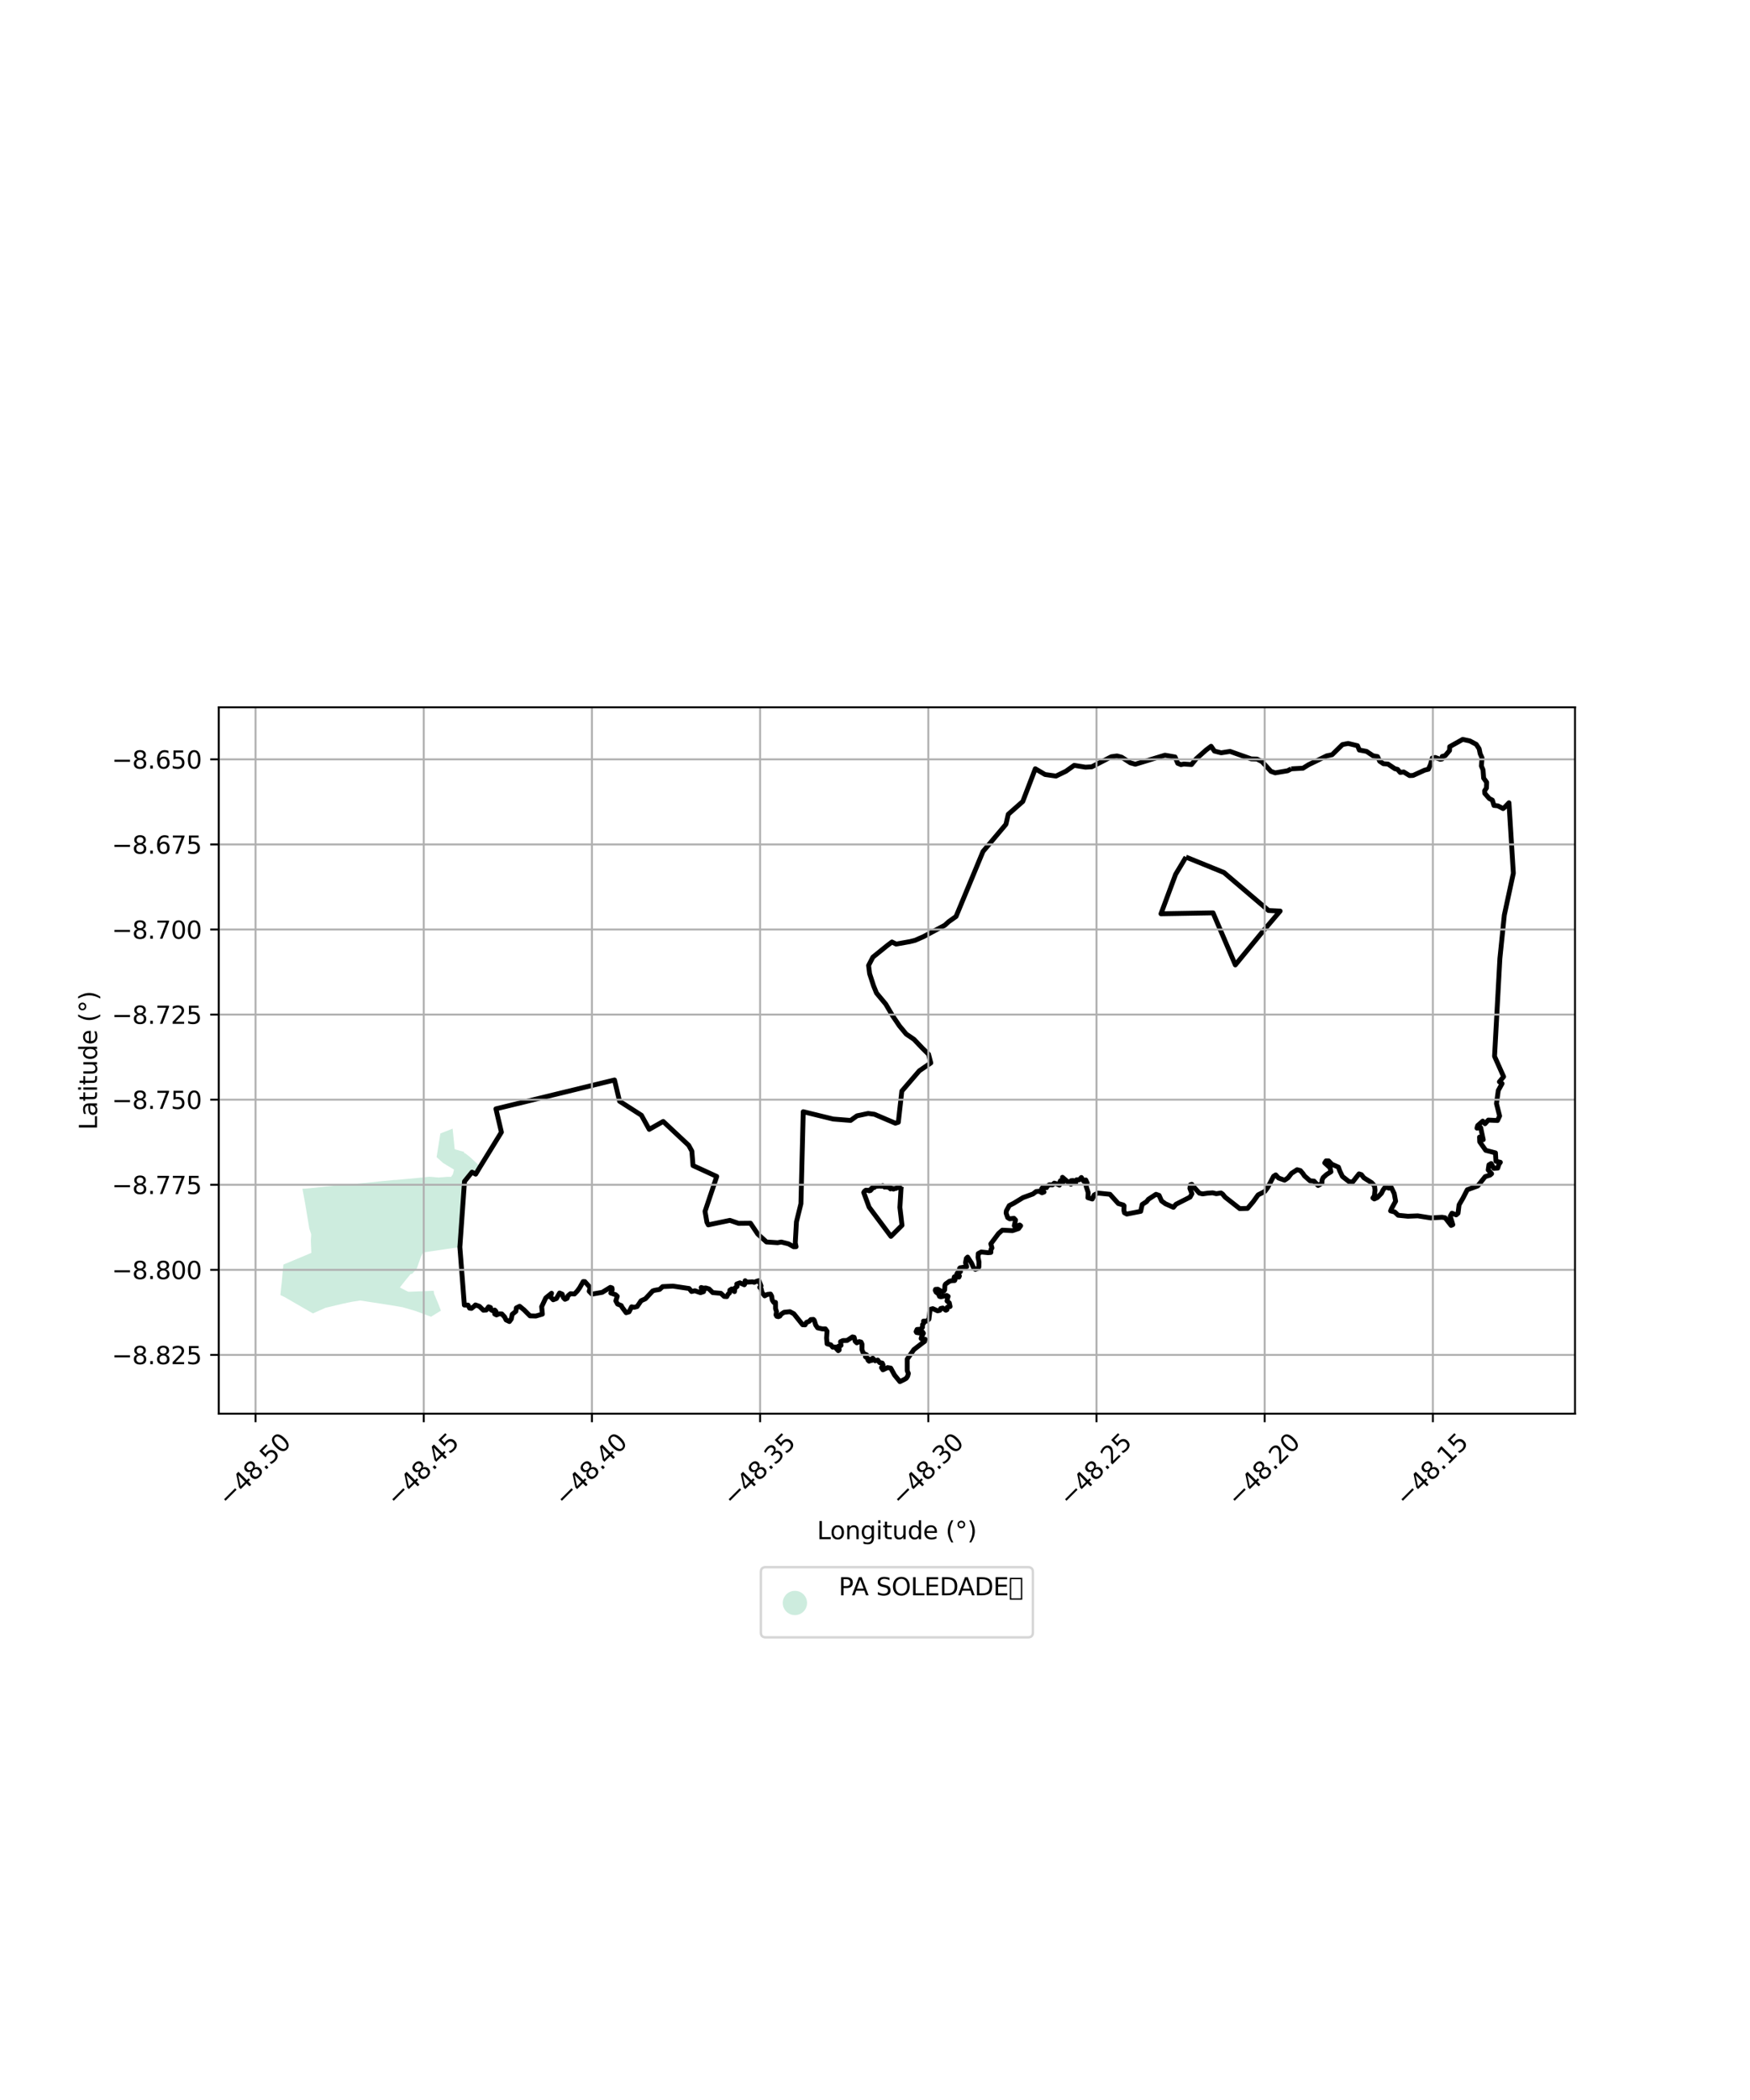 <?xml version="1.0" encoding="utf-8" standalone="no"?>
<!DOCTYPE svg PUBLIC "-//W3C//DTD SVG 1.1//EN"
  "http://www.w3.org/Graphics/SVG/1.1/DTD/svg11.dtd">
<svg xmlns:xlink="http://www.w3.org/1999/xlink" width="720pt" height="864pt" viewBox="0 0 720 864" xmlns="http://www.w3.org/2000/svg" version="1.1">
 <defs>
  <style type="text/css">*{stroke-linejoin: round; stroke-linecap: butt}</style>
 </defs>
 <g id="figure_1">
  <g id="patch_1">
   <path d="M 0 864 
L 720 864 
L 720 0 
L 0 0 
z
" style="fill: #ffffff"/>
  </g>
  <g id="axes_1">
   <g id="patch_2">
    <path d="M 90 581.644 
L 648 581.644 
L 648 290.996 
L 90 290.996 
z
" style="fill: #ffffff"/>
   </g>
   <g id="PatchCollection_1">
    <path d="M 186.225 464.347 
L 187.069 472.798 
L 187.294 472.9 
L 191.012 473.941 
L 190.817 474.24 
L 191.615 474.66 
L 193.244 475.936 
L 197.594 479.944 
L 195.705 483.079 
L 194.191 482.264 
L 191.869 485.139 
L 191.101 486.083 
L 190.881 489.24 
L 190.364 496.481 
L 190.278 497.756 
L 189.976 502.304 
L 189.799 504.819 
L 189.201 513.087 
L 183.264 513.946 
L 174.028 515.3 
L 173.915 515.647 
L 173.797 515.84 
L 173.149 517.183 
L 171.616 521.547 
L 171.437 521.951 
L 170.317 523.262 
L 169.606 524.064 
L 168.91 524.209 
L 167.668 525.74 
L 166.874 526.689 
L 165.567 528.36 
L 164.52 529.702 
L 166.714 530.855 
L 168.049 531.484 
L 171.471 531.344 
L 175.276 531.197 
L 178.407 531.059 
L 178.606 532.3 
L 180.438 536.692 
L 181.407 539.228 
L 177.386 541.719 
L 177.371 541.732 
L 175.738 541.169 
L 170.997 539.391 
L 165.69 537.843 
L 160.41 536.946 
L 160.262 536.921 
L 148.222 535.063 
L 144.863 535.576 
L 141.063 536.38 
L 133.869 538.091 
L 128.735 540.378 
L 120.661 535.716 
L 117.025 533.618 
L 116.824 533.515 
L 115.364 532.827 
L 115.713 529.324 
L 115.879 527.995 
L 116.212 524.27 
L 116.427 522.054 
L 116.59 520.291 
L 128.083 515.483 
L 127.886 510.273 
L 128.027 508.282 
L 128.037 507.957 
L 127.97 507.602 
L 127.255 505.468 
L 125.555 495.166 
L 124.419 489.079 
L 125.724 489.031 
L 128.625 488.75 
L 132.127 488.372 
L 142.959 487.307 
L 146.544 487.063 
L 147.656 486.921 
L 150.987 486.61 
L 156.825 485.985 
L 156.991 485.973 
L 157.902 485.883 
L 162.291 485.478 
L 163.02 485.463 
L 172.53 484.573 
L 174.209 484.394 
L 176.698 484.148 
L 179.616 484.392 
L 180.604 484.465 
L 181.023 484.424 
L 184.115 484.188 
L 184.348 484.19 
L 185.597 484.198 
L 186.34 483.087 
L 186.787 481.203 
L 184.12 479.595 
L 182.293 478.485 
L 179.628 476.078 
L 181.186 466.347 
L 183.443 465.452 
L 186.225 464.347 
" clip-path="url(#p20c40a72ed)" style="fill: #b3e2cd; fill-opacity: 0.65"/>
   </g>
   <g id="PatchCollection_2">
    <path d="M 531.25 316.326 
L 536.078 316.063 
L 538.376 314.631 
L 545.853 310.982 
L 548.062 310.512 
L 552.319 306.349 
L 554.662 305.878 
L 558.52 306.811 
L 559.255 308.576 
L 562.238 309.144 
L 564.915 310.94 
L 566.768 311.289 
L 567.64 313.19 
L 569.182 314.222 
L 571.033 314.345 
L 573.906 316.277 
L 574.991 316.541 
L 576.083 317.804 
L 577.526 317.612 
L 579.93 319.092 
L 581.374 319.035 
L 586.142 316.866 
L 587.674 316.491 
L 588.517 314.624 
L 589.271 311.883 
L 590.488 311.647 
L 592.57 312.403 
L 593.336 312.261 
L 593.374 311.217 
L 594.59 310.89 
L 596.38 308.788 
L 596.458 307.198 
L 601.807 304.207 
L 604.791 304.866 
L 607.374 306.253 
L 608.561 308.06 
L 608.982 310.1 
L 609.765 311.837 
L 609.473 315.108 
L 610.162 316.737 
L 610.419 320.158 
L 611.65 321.874 
L 611.577 324.19 
L 610.819 325.33 
L 610.872 326.419 
L 612.738 328.539 
L 614.007 329.21 
L 614.656 331.384 
L 616.282 331.554 
L 618.411 332.672 
L 619.214 331.985 
L 620.83 330.285 
L 622.636 359.261 
L 618.921 376.489 
L 617.094 394.396 
L 614.896 434.604 
L 618.631 442.983 
L 616.896 445.079 
L 617.994 445.808 
L 616.445 448.632 
L 615.693 454.055 
L 616.988 459.138 
L 616.12 461.009 
L 612.345 460.829 
L 610.978 462.33 
L 610.042 461.269 
L 607.977 463.066 
L 607.671 464.137 
L 609.195 463.929 
L 610.246 468.904 
L 608.722 467.832 
L 608.803 469.786 
L 611.268 473.279 
L 615.276 474.333 
L 615.472 477.783 
L 617.289 478.191 
L 616.707 479.006 
L 616.199 480.597 
L 614.615 480.695 
L 613.508 478.711 
L 612.589 479.258 
L 612.285 481.347 
L 613.691 482.89 
L 613.074 483.452 
L 611.046 484.109 
L 607.983 487.924 
L 603.672 489.514 
L 601.863 493.036 
L 600.305 495.699 
L 599.876 499.173 
L 599.108 499.837 
L 597.373 499.158 
L 596.678 500.403 
L 597.728 503.857 
L 597.025 504.166 
L 594.578 501.041 
L 593.317 500.815 
L 588.676 501.086 
L 583.307 500.231 
L 579.238 500.397 
L 575.25 499.998 
L 573.846 498.658 
L 572.129 498.198 
L 572.51 497.275 
L 574.2 494.205 
L 573.619 491.057 
L 572.408 488.567 
L 571.402 488.828 
L 569.987 488.315 
L 569.039 489.589 
L 568.373 490.948 
L 566.69 492.7 
L 565.434 493.284 
L 564.86 492.883 
L 565.475 491.983 
L 565.709 489.634 
L 565.512 487.906 
L 564.343 486.581 
L 561.149 484.59 
L 560.114 483.281 
L 559.138 482.967 
L 556.486 486.336 
L 555.006 486.128 
L 552.316 484.043 
L 551.241 481.805 
L 550.658 480.188 
L 547.962 479.009 
L 546.625 477.618 
L 545.567 477.626 
L 545.036 478.457 
L 547.268 480.484 
L 547.582 482.103 
L 545.805 483.208 
L 544.387 484.485 
L 543.952 485.468 
L 543.878 486.803 
L 542.306 487.743 
L 540.627 485.945 
L 538.997 485.822 
L 536.681 483.779 
L 536.052 482.822 
L 534.996 481.598 
L 533.666 481.253 
L 531.326 482.774 
L 529.929 484.592 
L 528.503 485.568 
L 526.027 484.657 
L 524.875 483.383 
L 524.006 483.947 
L 521.515 488.652 
L 520.368 490.214 
L 517.624 491.602 
L 515.608 494.415 
L 513.277 497.168 
L 510.062 497.256 
L 504.041 492.534 
L 503.041 491.309 
L 502.348 490.824 
L 500.392 491.13 
L 498.947 490.76 
L 496.853 490.909 
L 494.798 491.209 
L 493.455 490.896 
L 491.506 488.745 
L 490.325 487.274 
L 489.779 487.448 
L 489.563 488.95 
L 490.392 491.134 
L 489.628 492.525 
L 483.828 495.472 
L 482.78 496.733 
L 479.484 495.258 
L 477.903 494.108 
L 476.885 491.818 
L 475.617 491.372 
L 472.478 493.416 
L 471.749 494.371 
L 469.938 495.546 
L 469.317 498.379 
L 463.599 499.502 
L 462.632 498.977 
L 462.399 498.011 
L 462.478 496.092 
L 462.155 495.772 
L 460.093 495.161 
L 456.667 491.365 
L 451.664 490.865 
L 450.174 491.65 
L 449.402 493.314 
L 447.597 492.764 
L 447.718 490.684 
L 446.868 488.06 
L 447.293 486.728 
L 446.717 485.48 
L 445.89 485.998 
L 444.896 484.461 
L 444.023 485.406 
L 442.957 485.387 
L 442.539 486.65 
L 441.493 485.693 
L 440.667 485.779 
L 440.608 487.217 
L 438.936 485.926 
L 437.139 484.384 
L 437.37 486.406 
L 436.957 486.637 
L 436.29 485.788 
L 435.934 486.648 
L 435.865 487.598 
L 434.956 487.13 
L 433.745 486.778 
L 433.014 487.505 
L 431.73 487.477 
L 430.81 488.091 
L 430.587 488.624 
L 429.105 488.413 
L 428.581 489.081 
L 429.535 490.421 
L 428.707 490.75 
L 427.569 490.094 
L 426.287 490.236 
L 424.991 491.233 
L 420.9 492.729 
L 417.122 495.034 
L 415.242 496.007 
L 414.068 498.142 
L 413.943 499.111 
L 414.579 500.947 
L 415.413 501.453 
L 417.167 501.251 
L 417.829 501.945 
L 417.304 504.305 
L 417.77 504.754 
L 419.512 503.996 
L 419.925 504.312 
L 419.07 505.47 
L 416.58 506.329 
L 412.385 506.123 
L 410.802 507.531 
L 407.644 511.753 
L 408.118 513.447 
L 407.699 514.103 
L 407.654 515.287 
L 406.53 515.389 
L 403.695 515.105 
L 402.495 515.753 
L 402.389 517.285 
L 402.8 519.238 
L 402.747 521.224 
L 402.417 521.815 
L 401.266 522.261 
L 400.524 521.492 
L 399.69 519.648 
L 398.116 517.203 
L 397.585 517.728 
L 397.227 519.521 
L 397.724 521.167 
L 394.996 521.627 
L 394.78 521.881 
L 395.121 522.69 
L 395.158 523.161 
L 394.775 523.484 
L 394.006 523.574 
L 393.626 524.249 
L 394.719 524.965 
L 394.538 525.42 
L 392.646 525.32 
L 392.532 525.708 
L 392.906 526.58 
L 392.758 526.85 
L 391.687 526.908 
L 390.684 527.118 
L 389.052 528.274 
L 388.766 528.771 
L 388.663 530.673 
L 388.348 531.13 
L 387.496 531.422 
L 385.849 530.424 
L 384.913 530.482 
L 384.781 530.87 
L 385.139 531.627 
L 386.085 532.314 
L 386.527 533.371 
L 387.131 533.518 
L 389.504 532.996 
L 390.092 533.362 
L 389.879 533.969 
L 389.637 535.257 
L 390.563 536.041 
L 390.89 537.541 
L 389.771 537.818 
L 389.611 538.829 
L 389.161 539.067 
L 387.876 538.17 
L 387.024 538.361 
L 386.661 539.104 
L 385.759 539.312 
L 383.778 538.418 
L 382.943 538.643 
L 382.628 539.083 
L 382.175 542.747 
L 381.299 543.534 
L 379.959 543.543 
L 380.037 544.379 
L 379.56 544.986 
L 379.542 546.083 
L 378.828 546.874 
L 377.307 546.97 
L 376.912 547.866 
L 377.126 548.247 
L 378.29 548.43 
L 379.577 548.016 
L 379.919 548.545 
L 379.246 549.79 
L 378.982 550.713 
L 379.23 550.888 
L 380.641 551.023 
L 380.424 551.887 
L 379.314 552.7 
L 375.983 555.28 
L 373.253 559.182 
L 373.258 563.972 
L 373.728 565.08 
L 373.428 566.197 
L 373.067 566.763 
L 372.894 567.046 
L 372.071 567.547 
L 370.243 568.433 
L 368.061 565.777 
L 366.469 562.873 
L 365.168 562.664 
L 363.259 563.583 
L 362.67 562.682 
L 363.311 561.522 
L 362.969 560.797 
L 361.919 560.62 
L 361.112 559.571 
L 360.064 559.88 
L 359.057 558.815 
L 358.677 559.209 
L 358.548 559.762 
L 357.828 559.215 
L 357.663 559.417 
L 357.584 560.054 
L 357.132 559.605 
L 356.917 558.843 
L 356.06 558.183 
L 356.575 557.465 
L 355.177 556.772 
L 354.621 555.229 
L 354.653 553.016 
L 354.26 552.16 
L 353.501 551.975 
L 352.511 552.482 
L 351.843 551.844 
L 351.41 550.192 
L 350.728 550.049 
L 348.516 551.511 
L 346.8 551.553 
L 345.827 552.006 
L 346.011 553.534 
L 345.487 553.929 
L 344.996 553.885 
L 344.747 553.999 
L 345.253 554.925 
L 345.266 555.417 
L 344.882 555.708 
L 343.524 554.194 
L 342.589 554.258 
L 341.853 553.323 
L 340.292 552.877 
L 340.088 550.509 
L 340.265 547.697 
L 339.593 546.74 
L 338.387 546.762 
L 336.403 546.325 
L 335.605 545.164 
L 335.012 543.215 
L 334.654 542.841 
L 333.608 542.905 
L 332.922 543.643 
L 331.804 544.064 
L 331.238 545.086 
L 330.228 545.039 
L 326.607 540.514 
L 325.007 539.671 
L 322.61 539.906 
L 321.393 540.69 
L 320.867 541.468 
L 320.231 541.714 
L 319.592 541.558 
L 319.269 540.972 
L 319.492 539.653 
L 319.085 538.437 
L 319.066 535.848 
L 318.362 535.845 
L 317.719 534.877 
L 317.481 533.258 
L 317.009 532.418 
L 315.723 532.558 
L 314.603 533.145 
L 313.512 531.765 
L 313.185 530.333 
L 312.565 529.644 
L 313.12 529.059 
L 312.265 526.89 
L 311.409 527.121 
L 310.293 527.597 
L 309.62 527.377 
L 307.283 527.53 
L 306.572 526.926 
L 306.437 528.257 
L 306.23 528.588 
L 304.416 527.798 
L 303.145 528.259 
L 303.257 529.285 
L 302.358 529.95 
L 302.184 531.4 
L 301.05 530.315 
L 300.294 530.795 
L 300.144 531.942 
L 299.581 532.435 
L 299.038 533.453 
L 297.95 533.382 
L 296.565 532.101 
L 293.24 531.814 
L 291.698 530.3 
L 290.365 529.895 
L 289.409 529.99 
L 288.494 529.715 
L 288.585 530.174 
L 289.649 530.699 
L 289.448 531.426 
L 288.196 531.85 
L 285.892 531.049 
L 284.51 531.354 
L 283.53 530.133 
L 276.857 529.143 
L 272.629 529.353 
L 271.376 530.508 
L 269.263 530.882 
L 268.55 531.127 
L 265.534 534.352 
L 263.753 535.173 
L 262.123 537.558 
L 260.904 537.866 
L 259.86 537.664 
L 258.802 539.738 
L 257.611 540.087 
L 256.008 537.933 
L 255.59 537.138 
L 254.082 536.534 
L 253.363 535.211 
L 253.96 533.323 
L 253.278 532.68 
L 251.307 532.007 
L 251.875 530.641 
L 251.771 529.878 
L 251.109 529.667 
L 247.782 531.7 
L 243.555 532.442 
L 242.424 531.288 
L 242.81 529.741 
L 240.604 527.285 
L 239.933 527.28 
L 238.494 529.818 
L 237.492 531.205 
L 236.344 532.386 
L 234.704 532.266 
L 233.72 533.103 
L 233.298 534.201 
L 232.459 534.571 
L 231.812 533.896 
L 231.281 532.432 
L 230.234 531.978 
L 228.915 534.273 
L 227.604 534.765 
L 226.469 533.556 
L 226.918 532.085 
L 224.542 534.012 
L 222.866 537.598 
L 223.151 540.663 
L 220.469 541.46 
L 218.065 541.389 
L 215.534 538.862 
L 213.784 537.441 
L 212.438 538.108 
L 212.252 539.517 
L 210.742 540.743 
L 210.36 542.678 
L 209.577 543.716 
L 208.23 543.068 
L 207.624 541.846 
L 206.46 540.577 
L 205.304 540.552 
L 204.269 540.999 
L 203.541 540.621 
L 204.032 539.52 
L 203.557 539.007 
L 202.645 539.257 
L 202.015 538.874 
L 201.809 537.957 
L 201.015 537.68 
L 200.064 538.973 
L 198.901 539.073 
L 197.222 537.454 
L 195.614 536.887 
L 195.183 537.349 
L 194.002 538.299 
L 193.202 538.213 
L 192.554 536.954 
L 191.048 536.934 
L 189.201 513.087 
L 191.101 486.083 
L 194.191 482.264 
L 195.705 483.079 
L 197.594 479.944 
L 206.296 465.814 
L 204.033 456.212 
L 252.823 444.338 
L 254.907 453.078 
L 263.897 458.847 
L 267.107 464.656 
L 272.854 461.396 
L 283.347 471.214 
L 284.655 473.613 
L 285.124 479.542 
L 294.891 484.033 
L 290.07 498.388 
L 290.847 502.877 
L 291.4 503.945 
L 300.296 502.09 
L 303.875 503.325 
L 308.767 503.273 
L 311.767 507.722 
L 315.342 510.977 
L 319.923 511.282 
L 321.44 511.004 
L 324.411 511.759 
L 326.548 512.958 
L 327.525 512.929 
L 327.194 511.352 
L 327.686 502.695 
L 329.524 495.236 
L 330.474 457.39 
L 342.784 460.403 
L 349.951 460.974 
L 352.613 459.077 
L 357.18 458.109 
L 359.765 458.448 
L 368.385 462.122 
L 369.597 461.725 
L 371.037 448.915 
L 378.238 440.549 
L 382.956 437.327 
L 382.035 433.759 
L 379.437 431.183 
L 376.037 427.615 
L 372.846 425.442 
L 370.043 422.069 
L 367.235 417.897 
L 364.423 413.127 
L 360.619 408.563 
L 359.407 405.578 
L 357.785 400.599 
L 357.364 397.209 
L 359.126 393.803 
L 364.849 389.171 
L 366.972 387.559 
L 368.688 388.417 
L 374.397 387.4 
L 376.537 386.859 
L 379.989 385.341 
L 388.72 380.669 
L 390.299 379.229 
L 393.342 377.068 
L 404.431 350.328 
L 413.872 339.147 
L 414.825 335.026 
L 420.793 329.762 
L 425.952 316.291 
L 429.969 318.658 
L 434.465 319.298 
L 438.563 317.303 
L 441.949 314.891 
L 446.576 315.639 
L 449.18 315.49 
L 457.245 311.344 
L 459.564 311.024 
L 461.493 311.547 
L 465.094 313.863 
L 467.105 314.425 
L 479.292 310.71 
L 483.443 311.439 
L 484.566 314.054 
L 485.869 314.584 
L 487.054 314.348 
L 490.218 314.552 
L 492.138 312.208 
L 496.264 308.545 
L 498.285 307.032 
L 499.653 309.02 
L 502.423 309.724 
L 506.075 309.152 
L 514.775 312.233 
L 517.168 312.306 
L 519.252 313.38 
L 522.892 317.348 
L 524.657 317.971 
L 529.767 317.109 
L 531.25 316.326 
M 370.957 488.114 
L 370.663 488.067 
L 370.431 488.722 
L 370.213 488.516 
L 370.102 488.733 
L 369.606 488.557 
L 369.089 488.654 
L 368.555 488.984 
L 368.077 488.993 
L 367.581 489.234 
L 367.254 488.97 
L 366.979 488.953 
L 366.366 489.141 
L 366.497 488.906 
L 366.395 488.692 
L 365.872 488.673 
L 366.013 488.218 
L 365.576 488.229 
L 365.498 488.513 
L 365.348 488.235 
L 365.047 488.436 
L 363.997 488.278 
L 363.963 488.419 
L 363.183 487.839 
L 362.699 488.055 
L 361.73 487.98 
L 360.437 488.097 
L 360.083 488.188 
L 359.654 488.61 
L 359.047 488.55 
L 358.672 489.006 
L 358.463 489.02 
L 358.511 489.444 
L 358.305 489.343 
L 358.321 489.504 
L 358.26 489.413 
L 358.112 489.83 
L 358.008 489.753 
L 357.669 489.939 
L 357.395 489.893 
L 357.47 489.772 
L 357.364 489.715 
L 356.193 489.706 
L 355.636 490.157 
L 355.36 490.641 
L 357.579 496.67 
L 366.553 508.682 
L 371.111 504.125 
L 370.243 496.759 
L 370.733 488.691 
L 370.957 488.114 
M 487.946 352.63 
L 483.684 359.727 
L 477.659 375.955 
L 499.084 375.581 
L 508.248 396.99 
L 519.608 383.151 
L 526.695 374.834 
L 521.917 374.612 
L 503.551 358.971 
L 487.946 352.63 
L 487.946 352.63 
" clip-path="url(#p20c40a72ed)" style="fill: none; stroke: #000000; stroke-width: 2"/>
   </g>
   <g id="matplotlib.axis_1">
    <g id="xtick_1">
     <g id="line2d_1">
      <path d="M 105.137 581.644 
L 105.137 290.996 
" clip-path="url(#p20c40a72ed)" style="fill: none; stroke: #b0b0b0; stroke-width: 0.8; stroke-linecap: square"/>
     </g>
     <g id="line2d_2">
      <defs>
       <path id="ma6724327b9" d="M 0 0 
L 0 3.5 
" style="stroke: #000000; stroke-width: 0.8"/>
      </defs>
      <g>
       <use xlink:href="#ma6724327b9" x="105.137" y="581.644" style="stroke: #000000; stroke-width: 0.8"/>
      </g>
     </g>
     <g id="text_1">
      <!-- −48.50 -->
      <g transform="translate(94.004 620.185) rotate(-45) scale(0.1 -0.1)">
       <defs>
        <path id="DejaVuSans-2212" d="M 678 2272 
L 4684 2272 
L 4684 1741 
L 678 1741 
L 678 2272 
z
" transform="scale(0.016)"/>
        <path id="DejaVuSans-34" d="M 2419 4116 
L 825 1625 
L 2419 1625 
L 2419 4116 
z
M 2253 4666 
L 3047 4666 
L 3047 1625 
L 3713 1625 
L 3713 1100 
L 3047 1100 
L 3047 0 
L 2419 0 
L 2419 1100 
L 313 1100 
L 313 1709 
L 2253 4666 
z
" transform="scale(0.016)"/>
        <path id="DejaVuSans-38" d="M 2034 2216 
Q 1584 2216 1326 1975 
Q 1069 1734 1069 1313 
Q 1069 891 1326 650 
Q 1584 409 2034 409 
Q 2484 409 2743 651 
Q 3003 894 3003 1313 
Q 3003 1734 2745 1975 
Q 2488 2216 2034 2216 
z
M 1403 2484 
Q 997 2584 770 2862 
Q 544 3141 544 3541 
Q 544 4100 942 4425 
Q 1341 4750 2034 4750 
Q 2731 4750 3128 4425 
Q 3525 4100 3525 3541 
Q 3525 3141 3298 2862 
Q 3072 2584 2669 2484 
Q 3125 2378 3379 2068 
Q 3634 1759 3634 1313 
Q 3634 634 3220 271 
Q 2806 -91 2034 -91 
Q 1263 -91 848 271 
Q 434 634 434 1313 
Q 434 1759 690 2068 
Q 947 2378 1403 2484 
z
M 1172 3481 
Q 1172 3119 1398 2916 
Q 1625 2713 2034 2713 
Q 2441 2713 2670 2916 
Q 2900 3119 2900 3481 
Q 2900 3844 2670 4047 
Q 2441 4250 2034 4250 
Q 1625 4250 1398 4047 
Q 1172 3844 1172 3481 
z
" transform="scale(0.016)"/>
        <path id="DejaVuSans-2e" d="M 684 794 
L 1344 794 
L 1344 0 
L 684 0 
L 684 794 
z
" transform="scale(0.016)"/>
        <path id="DejaVuSans-35" d="M 691 4666 
L 3169 4666 
L 3169 4134 
L 1269 4134 
L 1269 2991 
Q 1406 3038 1543 3061 
Q 1681 3084 1819 3084 
Q 2600 3084 3056 2656 
Q 3513 2228 3513 1497 
Q 3513 744 3044 326 
Q 2575 -91 1722 -91 
Q 1428 -91 1123 -41 
Q 819 9 494 109 
L 494 744 
Q 775 591 1075 516 
Q 1375 441 1709 441 
Q 2250 441 2565 725 
Q 2881 1009 2881 1497 
Q 2881 1984 2565 2268 
Q 2250 2553 1709 2553 
Q 1456 2553 1204 2497 
Q 953 2441 691 2322 
L 691 4666 
z
" transform="scale(0.016)"/>
        <path id="DejaVuSans-30" d="M 2034 4250 
Q 1547 4250 1301 3770 
Q 1056 3291 1056 2328 
Q 1056 1369 1301 889 
Q 1547 409 2034 409 
Q 2525 409 2770 889 
Q 3016 1369 3016 2328 
Q 3016 3291 2770 3770 
Q 2525 4250 2034 4250 
z
M 2034 4750 
Q 2819 4750 3233 4129 
Q 3647 3509 3647 2328 
Q 3647 1150 3233 529 
Q 2819 -91 2034 -91 
Q 1250 -91 836 529 
Q 422 1150 422 2328 
Q 422 3509 836 4129 
Q 1250 4750 2034 4750 
z
" transform="scale(0.016)"/>
       </defs>
       <use xlink:href="#DejaVuSans-2212"/>
       <use xlink:href="#DejaVuSans-34" transform="translate(83.789 0)"/>
       <use xlink:href="#DejaVuSans-38" transform="translate(147.412 0)"/>
       <use xlink:href="#DejaVuSans-2e" transform="translate(211.035 0)"/>
       <use xlink:href="#DejaVuSans-35" transform="translate(242.822 0)"/>
       <use xlink:href="#DejaVuSans-30" transform="translate(306.445 0)"/>
      </g>
     </g>
    </g>
    <g id="xtick_2">
     <g id="line2d_3">
      <path d="M 174.336 581.644 
L 174.336 290.996 
" clip-path="url(#p20c40a72ed)" style="fill: none; stroke: #b0b0b0; stroke-width: 0.8; stroke-linecap: square"/>
     </g>
     <g id="line2d_4">
      <g>
       <use xlink:href="#ma6724327b9" x="174.336" y="581.644" style="stroke: #000000; stroke-width: 0.8"/>
      </g>
     </g>
     <g id="text_2">
      <!-- −48.45 -->
      <g transform="translate(163.203 620.185) rotate(-45) scale(0.1 -0.1)">
       <use xlink:href="#DejaVuSans-2212"/>
       <use xlink:href="#DejaVuSans-34" transform="translate(83.789 0)"/>
       <use xlink:href="#DejaVuSans-38" transform="translate(147.412 0)"/>
       <use xlink:href="#DejaVuSans-2e" transform="translate(211.035 0)"/>
       <use xlink:href="#DejaVuSans-34" transform="translate(242.822 0)"/>
       <use xlink:href="#DejaVuSans-35" transform="translate(306.445 0)"/>
      </g>
     </g>
    </g>
    <g id="xtick_3">
     <g id="line2d_5">
      <path d="M 243.535 581.644 
L 243.535 290.996 
" clip-path="url(#p20c40a72ed)" style="fill: none; stroke: #b0b0b0; stroke-width: 0.8; stroke-linecap: square"/>
     </g>
     <g id="line2d_6">
      <g>
       <use xlink:href="#ma6724327b9" x="243.535" y="581.644" style="stroke: #000000; stroke-width: 0.8"/>
      </g>
     </g>
     <g id="text_3">
      <!-- −48.40 -->
      <g transform="translate(232.402 620.185) rotate(-45) scale(0.1 -0.1)">
       <use xlink:href="#DejaVuSans-2212"/>
       <use xlink:href="#DejaVuSans-34" transform="translate(83.789 0)"/>
       <use xlink:href="#DejaVuSans-38" transform="translate(147.412 0)"/>
       <use xlink:href="#DejaVuSans-2e" transform="translate(211.035 0)"/>
       <use xlink:href="#DejaVuSans-34" transform="translate(242.822 0)"/>
       <use xlink:href="#DejaVuSans-30" transform="translate(306.445 0)"/>
      </g>
     </g>
    </g>
    <g id="xtick_4">
     <g id="line2d_7">
      <path d="M 312.734 581.644 
L 312.734 290.996 
" clip-path="url(#p20c40a72ed)" style="fill: none; stroke: #b0b0b0; stroke-width: 0.8; stroke-linecap: square"/>
     </g>
     <g id="line2d_8">
      <g>
       <use xlink:href="#ma6724327b9" x="312.734" y="581.644" style="stroke: #000000; stroke-width: 0.8"/>
      </g>
     </g>
     <g id="text_4">
      <!-- −48.35 -->
      <g transform="translate(301.601 620.185) rotate(-45) scale(0.1 -0.1)">
       <defs>
        <path id="DejaVuSans-33" d="M 2597 2516 
Q 3050 2419 3304 2112 
Q 3559 1806 3559 1356 
Q 3559 666 3084 287 
Q 2609 -91 1734 -91 
Q 1441 -91 1130 -33 
Q 819 25 488 141 
L 488 750 
Q 750 597 1062 519 
Q 1375 441 1716 441 
Q 2309 441 2620 675 
Q 2931 909 2931 1356 
Q 2931 1769 2642 2001 
Q 2353 2234 1838 2234 
L 1294 2234 
L 1294 2753 
L 1863 2753 
Q 2328 2753 2575 2939 
Q 2822 3125 2822 3475 
Q 2822 3834 2567 4026 
Q 2313 4219 1838 4219 
Q 1578 4219 1281 4162 
Q 984 4106 628 3988 
L 628 4550 
Q 988 4650 1302 4700 
Q 1616 4750 1894 4750 
Q 2613 4750 3031 4423 
Q 3450 4097 3450 3541 
Q 3450 3153 3228 2886 
Q 3006 2619 2597 2516 
z
" transform="scale(0.016)"/>
       </defs>
       <use xlink:href="#DejaVuSans-2212"/>
       <use xlink:href="#DejaVuSans-34" transform="translate(83.789 0)"/>
       <use xlink:href="#DejaVuSans-38" transform="translate(147.412 0)"/>
       <use xlink:href="#DejaVuSans-2e" transform="translate(211.035 0)"/>
       <use xlink:href="#DejaVuSans-33" transform="translate(242.822 0)"/>
       <use xlink:href="#DejaVuSans-35" transform="translate(306.445 0)"/>
      </g>
     </g>
    </g>
    <g id="xtick_5">
     <g id="line2d_9">
      <path d="M 381.933 581.644 
L 381.933 290.996 
" clip-path="url(#p20c40a72ed)" style="fill: none; stroke: #b0b0b0; stroke-width: 0.8; stroke-linecap: square"/>
     </g>
     <g id="line2d_10">
      <g>
       <use xlink:href="#ma6724327b9" x="381.933" y="581.644" style="stroke: #000000; stroke-width: 0.8"/>
      </g>
     </g>
     <g id="text_5">
      <!-- −48.30 -->
      <g transform="translate(370.8 620.185) rotate(-45) scale(0.1 -0.1)">
       <use xlink:href="#DejaVuSans-2212"/>
       <use xlink:href="#DejaVuSans-34" transform="translate(83.789 0)"/>
       <use xlink:href="#DejaVuSans-38" transform="translate(147.412 0)"/>
       <use xlink:href="#DejaVuSans-2e" transform="translate(211.035 0)"/>
       <use xlink:href="#DejaVuSans-33" transform="translate(242.822 0)"/>
       <use xlink:href="#DejaVuSans-30" transform="translate(306.445 0)"/>
      </g>
     </g>
    </g>
    <g id="xtick_6">
     <g id="line2d_11">
      <path d="M 451.132 581.644 
L 451.132 290.996 
" clip-path="url(#p20c40a72ed)" style="fill: none; stroke: #b0b0b0; stroke-width: 0.8; stroke-linecap: square"/>
     </g>
     <g id="line2d_12">
      <g>
       <use xlink:href="#ma6724327b9" x="451.132" y="581.644" style="stroke: #000000; stroke-width: 0.8"/>
      </g>
     </g>
     <g id="text_6">
      <!-- −48.25 -->
      <g transform="translate(439.999 620.185) rotate(-45) scale(0.1 -0.1)">
       <defs>
        <path id="DejaVuSans-32" d="M 1228 531 
L 3431 531 
L 3431 0 
L 469 0 
L 469 531 
Q 828 903 1448 1529 
Q 2069 2156 2228 2338 
Q 2531 2678 2651 2914 
Q 2772 3150 2772 3378 
Q 2772 3750 2511 3984 
Q 2250 4219 1831 4219 
Q 1534 4219 1204 4116 
Q 875 4013 500 3803 
L 500 4441 
Q 881 4594 1212 4672 
Q 1544 4750 1819 4750 
Q 2544 4750 2975 4387 
Q 3406 4025 3406 3419 
Q 3406 3131 3298 2873 
Q 3191 2616 2906 2266 
Q 2828 2175 2409 1742 
Q 1991 1309 1228 531 
z
" transform="scale(0.016)"/>
       </defs>
       <use xlink:href="#DejaVuSans-2212"/>
       <use xlink:href="#DejaVuSans-34" transform="translate(83.789 0)"/>
       <use xlink:href="#DejaVuSans-38" transform="translate(147.412 0)"/>
       <use xlink:href="#DejaVuSans-2e" transform="translate(211.035 0)"/>
       <use xlink:href="#DejaVuSans-32" transform="translate(242.822 0)"/>
       <use xlink:href="#DejaVuSans-35" transform="translate(306.445 0)"/>
      </g>
     </g>
    </g>
    <g id="xtick_7">
     <g id="line2d_13">
      <path d="M 520.331 581.644 
L 520.331 290.996 
" clip-path="url(#p20c40a72ed)" style="fill: none; stroke: #b0b0b0; stroke-width: 0.8; stroke-linecap: square"/>
     </g>
     <g id="line2d_14">
      <g>
       <use xlink:href="#ma6724327b9" x="520.331" y="581.644" style="stroke: #000000; stroke-width: 0.8"/>
      </g>
     </g>
     <g id="text_7">
      <!-- −48.20 -->
      <g transform="translate(509.198 620.185) rotate(-45) scale(0.1 -0.1)">
       <use xlink:href="#DejaVuSans-2212"/>
       <use xlink:href="#DejaVuSans-34" transform="translate(83.789 0)"/>
       <use xlink:href="#DejaVuSans-38" transform="translate(147.412 0)"/>
       <use xlink:href="#DejaVuSans-2e" transform="translate(211.035 0)"/>
       <use xlink:href="#DejaVuSans-32" transform="translate(242.822 0)"/>
       <use xlink:href="#DejaVuSans-30" transform="translate(306.445 0)"/>
      </g>
     </g>
    </g>
    <g id="xtick_8">
     <g id="line2d_15">
      <path d="M 589.53 581.644 
L 589.53 290.996 
" clip-path="url(#p20c40a72ed)" style="fill: none; stroke: #b0b0b0; stroke-width: 0.8; stroke-linecap: square"/>
     </g>
     <g id="line2d_16">
      <g>
       <use xlink:href="#ma6724327b9" x="589.53" y="581.644" style="stroke: #000000; stroke-width: 0.8"/>
      </g>
     </g>
     <g id="text_8">
      <!-- −48.15 -->
      <g transform="translate(578.397 620.185) rotate(-45) scale(0.1 -0.1)">
       <defs>
        <path id="DejaVuSans-31" d="M 794 531 
L 1825 531 
L 1825 4091 
L 703 3866 
L 703 4441 
L 1819 4666 
L 2450 4666 
L 2450 531 
L 3481 531 
L 3481 0 
L 794 0 
L 794 531 
z
" transform="scale(0.016)"/>
       </defs>
       <use xlink:href="#DejaVuSans-2212"/>
       <use xlink:href="#DejaVuSans-34" transform="translate(83.789 0)"/>
       <use xlink:href="#DejaVuSans-38" transform="translate(147.412 0)"/>
       <use xlink:href="#DejaVuSans-2e" transform="translate(211.035 0)"/>
       <use xlink:href="#DejaVuSans-31" transform="translate(242.822 0)"/>
       <use xlink:href="#DejaVuSans-35" transform="translate(306.445 0)"/>
      </g>
     </g>
    </g>
    <g id="text_9">
     <!-- Longitude (°) -->
     <g transform="translate(336.14 633.254) scale(0.1 -0.1)">
      <defs>
       <path id="DejaVuSans-4c" d="M 628 4666 
L 1259 4666 
L 1259 531 
L 3531 531 
L 3531 0 
L 628 0 
L 628 4666 
z
" transform="scale(0.016)"/>
       <path id="DejaVuSans-6f" d="M 1959 3097 
Q 1497 3097 1228 2736 
Q 959 2375 959 1747 
Q 959 1119 1226 758 
Q 1494 397 1959 397 
Q 2419 397 2687 759 
Q 2956 1122 2956 1747 
Q 2956 2369 2687 2733 
Q 2419 3097 1959 3097 
z
M 1959 3584 
Q 2709 3584 3137 3096 
Q 3566 2609 3566 1747 
Q 3566 888 3137 398 
Q 2709 -91 1959 -91 
Q 1206 -91 779 398 
Q 353 888 353 1747 
Q 353 2609 779 3096 
Q 1206 3584 1959 3584 
z
" transform="scale(0.016)"/>
       <path id="DejaVuSans-6e" d="M 3513 2113 
L 3513 0 
L 2938 0 
L 2938 2094 
Q 2938 2591 2744 2837 
Q 2550 3084 2163 3084 
Q 1697 3084 1428 2787 
Q 1159 2491 1159 1978 
L 1159 0 
L 581 0 
L 581 3500 
L 1159 3500 
L 1159 2956 
Q 1366 3272 1645 3428 
Q 1925 3584 2291 3584 
Q 2894 3584 3203 3211 
Q 3513 2838 3513 2113 
z
" transform="scale(0.016)"/>
       <path id="DejaVuSans-67" d="M 2906 1791 
Q 2906 2416 2648 2759 
Q 2391 3103 1925 3103 
Q 1463 3103 1205 2759 
Q 947 2416 947 1791 
Q 947 1169 1205 825 
Q 1463 481 1925 481 
Q 2391 481 2648 825 
Q 2906 1169 2906 1791 
z
M 3481 434 
Q 3481 -459 3084 -895 
Q 2688 -1331 1869 -1331 
Q 1566 -1331 1297 -1286 
Q 1028 -1241 775 -1147 
L 775 -588 
Q 1028 -725 1275 -790 
Q 1522 -856 1778 -856 
Q 2344 -856 2625 -561 
Q 2906 -266 2906 331 
L 2906 616 
Q 2728 306 2450 153 
Q 2172 0 1784 0 
Q 1141 0 747 490 
Q 353 981 353 1791 
Q 353 2603 747 3093 
Q 1141 3584 1784 3584 
Q 2172 3584 2450 3431 
Q 2728 3278 2906 2969 
L 2906 3500 
L 3481 3500 
L 3481 434 
z
" transform="scale(0.016)"/>
       <path id="DejaVuSans-69" d="M 603 3500 
L 1178 3500 
L 1178 0 
L 603 0 
L 603 3500 
z
M 603 4863 
L 1178 4863 
L 1178 4134 
L 603 4134 
L 603 4863 
z
" transform="scale(0.016)"/>
       <path id="DejaVuSans-74" d="M 1172 4494 
L 1172 3500 
L 2356 3500 
L 2356 3053 
L 1172 3053 
L 1172 1153 
Q 1172 725 1289 603 
Q 1406 481 1766 481 
L 2356 481 
L 2356 0 
L 1766 0 
Q 1100 0 847 248 
Q 594 497 594 1153 
L 594 3053 
L 172 3053 
L 172 3500 
L 594 3500 
L 594 4494 
L 1172 4494 
z
" transform="scale(0.016)"/>
       <path id="DejaVuSans-75" d="M 544 1381 
L 544 3500 
L 1119 3500 
L 1119 1403 
Q 1119 906 1312 657 
Q 1506 409 1894 409 
Q 2359 409 2629 706 
Q 2900 1003 2900 1516 
L 2900 3500 
L 3475 3500 
L 3475 0 
L 2900 0 
L 2900 538 
Q 2691 219 2414 64 
Q 2138 -91 1772 -91 
Q 1169 -91 856 284 
Q 544 659 544 1381 
z
M 1991 3584 
L 1991 3584 
z
" transform="scale(0.016)"/>
       <path id="DejaVuSans-64" d="M 2906 2969 
L 2906 4863 
L 3481 4863 
L 3481 0 
L 2906 0 
L 2906 525 
Q 2725 213 2448 61 
Q 2172 -91 1784 -91 
Q 1150 -91 751 415 
Q 353 922 353 1747 
Q 353 2572 751 3078 
Q 1150 3584 1784 3584 
Q 2172 3584 2448 3432 
Q 2725 3281 2906 2969 
z
M 947 1747 
Q 947 1113 1208 752 
Q 1469 391 1925 391 
Q 2381 391 2643 752 
Q 2906 1113 2906 1747 
Q 2906 2381 2643 2742 
Q 2381 3103 1925 3103 
Q 1469 3103 1208 2742 
Q 947 2381 947 1747 
z
" transform="scale(0.016)"/>
       <path id="DejaVuSans-65" d="M 3597 1894 
L 3597 1613 
L 953 1613 
Q 991 1019 1311 708 
Q 1631 397 2203 397 
Q 2534 397 2845 478 
Q 3156 559 3463 722 
L 3463 178 
Q 3153 47 2828 -22 
Q 2503 -91 2169 -91 
Q 1331 -91 842 396 
Q 353 884 353 1716 
Q 353 2575 817 3079 
Q 1281 3584 2069 3584 
Q 2775 3584 3186 3129 
Q 3597 2675 3597 1894 
z
M 3022 2063 
Q 3016 2534 2758 2815 
Q 2500 3097 2075 3097 
Q 1594 3097 1305 2825 
Q 1016 2553 972 2059 
L 3022 2063 
z
" transform="scale(0.016)"/>
       <path id="DejaVuSans-20" transform="scale(0.016)"/>
       <path id="DejaVuSans-28" d="M 1984 4856 
Q 1566 4138 1362 3434 
Q 1159 2731 1159 2009 
Q 1159 1288 1364 580 
Q 1569 -128 1984 -844 
L 1484 -844 
Q 1016 -109 783 600 
Q 550 1309 550 2009 
Q 550 2706 781 3412 
Q 1013 4119 1484 4856 
L 1984 4856 
z
" transform="scale(0.016)"/>
       <path id="DejaVuSans-b0" d="M 1600 4347 
Q 1350 4347 1178 4173 
Q 1006 4000 1006 3750 
Q 1006 3503 1178 3333 
Q 1350 3163 1600 3163 
Q 1850 3163 2022 3333 
Q 2194 3503 2194 3750 
Q 2194 3997 2020 4172 
Q 1847 4347 1600 4347 
z
M 1600 4750 
Q 1800 4750 1984 4673 
Q 2169 4597 2303 4453 
Q 2447 4313 2519 4134 
Q 2591 3956 2591 3750 
Q 2591 3338 2302 3052 
Q 2013 2766 1594 2766 
Q 1172 2766 890 3047 
Q 609 3328 609 3750 
Q 609 4169 896 4459 
Q 1184 4750 1600 4750 
z
" transform="scale(0.016)"/>
       <path id="DejaVuSans-29" d="M 513 4856 
L 1013 4856 
Q 1481 4119 1714 3412 
Q 1947 2706 1947 2009 
Q 1947 1309 1714 600 
Q 1481 -109 1013 -844 
L 513 -844 
Q 928 -128 1133 580 
Q 1338 1288 1338 2009 
Q 1338 2731 1133 3434 
Q 928 4138 513 4856 
z
" transform="scale(0.016)"/>
      </defs>
      <use xlink:href="#DejaVuSans-4c"/>
      <use xlink:href="#DejaVuSans-6f" transform="translate(53.963 0)"/>
      <use xlink:href="#DejaVuSans-6e" transform="translate(115.145 0)"/>
      <use xlink:href="#DejaVuSans-67" transform="translate(178.523 0)"/>
      <use xlink:href="#DejaVuSans-69" transform="translate(242 0)"/>
      <use xlink:href="#DejaVuSans-74" transform="translate(269.783 0)"/>
      <use xlink:href="#DejaVuSans-75" transform="translate(308.992 0)"/>
      <use xlink:href="#DejaVuSans-64" transform="translate(372.371 0)"/>
      <use xlink:href="#DejaVuSans-65" transform="translate(435.848 0)"/>
      <use xlink:href="#DejaVuSans-20" transform="translate(497.371 0)"/>
      <use xlink:href="#DejaVuSans-28" transform="translate(529.158 0)"/>
      <use xlink:href="#DejaVuSans-b0" transform="translate(568.172 0)"/>
      <use xlink:href="#DejaVuSans-29" transform="translate(618.172 0)"/>
     </g>
    </g>
   </g>
   <g id="matplotlib.axis_2">
    <g id="ytick_1">
     <g id="line2d_17">
      <path d="M 90 557.458 
L 648 557.458 
" clip-path="url(#p20c40a72ed)" style="fill: none; stroke: #b0b0b0; stroke-width: 0.8; stroke-linecap: square"/>
     </g>
     <g id="line2d_18">
      <defs>
       <path id="m6940b6b5e8" d="M 0 0 
L -3.5 0 
" style="stroke: #000000; stroke-width: 0.8"/>
      </defs>
      <g>
       <use xlink:href="#m6940b6b5e8" x="90" y="557.458" style="stroke: #000000; stroke-width: 0.8"/>
      </g>
     </g>
     <g id="text_10">
      <!-- −8.825 -->
      <g transform="translate(45.992 561.257) scale(0.1 -0.1)">
       <use xlink:href="#DejaVuSans-2212"/>
       <use xlink:href="#DejaVuSans-38" transform="translate(83.789 0)"/>
       <use xlink:href="#DejaVuSans-2e" transform="translate(147.412 0)"/>
       <use xlink:href="#DejaVuSans-38" transform="translate(179.199 0)"/>
       <use xlink:href="#DejaVuSans-32" transform="translate(242.822 0)"/>
       <use xlink:href="#DejaVuSans-35" transform="translate(306.445 0)"/>
      </g>
     </g>
    </g>
    <g id="ytick_2">
     <g id="line2d_19">
      <path d="M 90 522.452 
L 648 522.452 
" clip-path="url(#p20c40a72ed)" style="fill: none; stroke: #b0b0b0; stroke-width: 0.8; stroke-linecap: square"/>
     </g>
     <g id="line2d_20">
      <g>
       <use xlink:href="#m6940b6b5e8" x="90" y="522.452" style="stroke: #000000; stroke-width: 0.8"/>
      </g>
     </g>
     <g id="text_11">
      <!-- −8.800 -->
      <g transform="translate(45.992 526.251) scale(0.1 -0.1)">
       <use xlink:href="#DejaVuSans-2212"/>
       <use xlink:href="#DejaVuSans-38" transform="translate(83.789 0)"/>
       <use xlink:href="#DejaVuSans-2e" transform="translate(147.412 0)"/>
       <use xlink:href="#DejaVuSans-38" transform="translate(179.199 0)"/>
       <use xlink:href="#DejaVuSans-30" transform="translate(242.822 0)"/>
       <use xlink:href="#DejaVuSans-30" transform="translate(306.445 0)"/>
      </g>
     </g>
    </g>
    <g id="ytick_3">
     <g id="line2d_21">
      <path d="M 90 487.446 
L 648 487.446 
" clip-path="url(#p20c40a72ed)" style="fill: none; stroke: #b0b0b0; stroke-width: 0.8; stroke-linecap: square"/>
     </g>
     <g id="line2d_22">
      <g>
       <use xlink:href="#m6940b6b5e8" x="90" y="487.446" style="stroke: #000000; stroke-width: 0.8"/>
      </g>
     </g>
     <g id="text_12">
      <!-- −8.775 -->
      <g transform="translate(45.992 491.245) scale(0.1 -0.1)">
       <defs>
        <path id="DejaVuSans-37" d="M 525 4666 
L 3525 4666 
L 3525 4397 
L 1831 0 
L 1172 0 
L 2766 4134 
L 525 4134 
L 525 4666 
z
" transform="scale(0.016)"/>
       </defs>
       <use xlink:href="#DejaVuSans-2212"/>
       <use xlink:href="#DejaVuSans-38" transform="translate(83.789 0)"/>
       <use xlink:href="#DejaVuSans-2e" transform="translate(147.412 0)"/>
       <use xlink:href="#DejaVuSans-37" transform="translate(179.199 0)"/>
       <use xlink:href="#DejaVuSans-37" transform="translate(242.822 0)"/>
       <use xlink:href="#DejaVuSans-35" transform="translate(306.445 0)"/>
      </g>
     </g>
    </g>
    <g id="ytick_4">
     <g id="line2d_23">
      <path d="M 90 452.44 
L 648 452.44 
" clip-path="url(#p20c40a72ed)" style="fill: none; stroke: #b0b0b0; stroke-width: 0.8; stroke-linecap: square"/>
     </g>
     <g id="line2d_24">
      <g>
       <use xlink:href="#m6940b6b5e8" x="90" y="452.44" style="stroke: #000000; stroke-width: 0.8"/>
      </g>
     </g>
     <g id="text_13">
      <!-- −8.750 -->
      <g transform="translate(45.992 456.239) scale(0.1 -0.1)">
       <use xlink:href="#DejaVuSans-2212"/>
       <use xlink:href="#DejaVuSans-38" transform="translate(83.789 0)"/>
       <use xlink:href="#DejaVuSans-2e" transform="translate(147.412 0)"/>
       <use xlink:href="#DejaVuSans-37" transform="translate(179.199 0)"/>
       <use xlink:href="#DejaVuSans-35" transform="translate(242.822 0)"/>
       <use xlink:href="#DejaVuSans-30" transform="translate(306.445 0)"/>
      </g>
     </g>
    </g>
    <g id="ytick_5">
     <g id="line2d_25">
      <path d="M 90 417.434 
L 648 417.434 
" clip-path="url(#p20c40a72ed)" style="fill: none; stroke: #b0b0b0; stroke-width: 0.8; stroke-linecap: square"/>
     </g>
     <g id="line2d_26">
      <g>
       <use xlink:href="#m6940b6b5e8" x="90" y="417.434" style="stroke: #000000; stroke-width: 0.8"/>
      </g>
     </g>
     <g id="text_14">
      <!-- −8.725 -->
      <g transform="translate(45.992 421.233) scale(0.1 -0.1)">
       <use xlink:href="#DejaVuSans-2212"/>
       <use xlink:href="#DejaVuSans-38" transform="translate(83.789 0)"/>
       <use xlink:href="#DejaVuSans-2e" transform="translate(147.412 0)"/>
       <use xlink:href="#DejaVuSans-37" transform="translate(179.199 0)"/>
       <use xlink:href="#DejaVuSans-32" transform="translate(242.822 0)"/>
       <use xlink:href="#DejaVuSans-35" transform="translate(306.445 0)"/>
      </g>
     </g>
    </g>
    <g id="ytick_6">
     <g id="line2d_27">
      <path d="M 90 382.428 
L 648 382.428 
" clip-path="url(#p20c40a72ed)" style="fill: none; stroke: #b0b0b0; stroke-width: 0.8; stroke-linecap: square"/>
     </g>
     <g id="line2d_28">
      <g>
       <use xlink:href="#m6940b6b5e8" x="90" y="382.428" style="stroke: #000000; stroke-width: 0.8"/>
      </g>
     </g>
     <g id="text_15">
      <!-- −8.700 -->
      <g transform="translate(45.992 386.227) scale(0.1 -0.1)">
       <use xlink:href="#DejaVuSans-2212"/>
       <use xlink:href="#DejaVuSans-38" transform="translate(83.789 0)"/>
       <use xlink:href="#DejaVuSans-2e" transform="translate(147.412 0)"/>
       <use xlink:href="#DejaVuSans-37" transform="translate(179.199 0)"/>
       <use xlink:href="#DejaVuSans-30" transform="translate(242.822 0)"/>
       <use xlink:href="#DejaVuSans-30" transform="translate(306.445 0)"/>
      </g>
     </g>
    </g>
    <g id="ytick_7">
     <g id="line2d_29">
      <path d="M 90 347.422 
L 648 347.422 
" clip-path="url(#p20c40a72ed)" style="fill: none; stroke: #b0b0b0; stroke-width: 0.8; stroke-linecap: square"/>
     </g>
     <g id="line2d_30">
      <g>
       <use xlink:href="#m6940b6b5e8" x="90" y="347.422" style="stroke: #000000; stroke-width: 0.8"/>
      </g>
     </g>
     <g id="text_16">
      <!-- −8.675 -->
      <g transform="translate(45.992 351.222) scale(0.1 -0.1)">
       <defs>
        <path id="DejaVuSans-36" d="M 2113 2584 
Q 1688 2584 1439 2293 
Q 1191 2003 1191 1497 
Q 1191 994 1439 701 
Q 1688 409 2113 409 
Q 2538 409 2786 701 
Q 3034 994 3034 1497 
Q 3034 2003 2786 2293 
Q 2538 2584 2113 2584 
z
M 3366 4563 
L 3366 3988 
Q 3128 4100 2886 4159 
Q 2644 4219 2406 4219 
Q 1781 4219 1451 3797 
Q 1122 3375 1075 2522 
Q 1259 2794 1537 2939 
Q 1816 3084 2150 3084 
Q 2853 3084 3261 2657 
Q 3669 2231 3669 1497 
Q 3669 778 3244 343 
Q 2819 -91 2113 -91 
Q 1303 -91 875 529 
Q 447 1150 447 2328 
Q 447 3434 972 4092 
Q 1497 4750 2381 4750 
Q 2619 4750 2861 4703 
Q 3103 4656 3366 4563 
z
" transform="scale(0.016)"/>
       </defs>
       <use xlink:href="#DejaVuSans-2212"/>
       <use xlink:href="#DejaVuSans-38" transform="translate(83.789 0)"/>
       <use xlink:href="#DejaVuSans-2e" transform="translate(147.412 0)"/>
       <use xlink:href="#DejaVuSans-36" transform="translate(179.199 0)"/>
       <use xlink:href="#DejaVuSans-37" transform="translate(242.822 0)"/>
       <use xlink:href="#DejaVuSans-35" transform="translate(306.445 0)"/>
      </g>
     </g>
    </g>
    <g id="ytick_8">
     <g id="line2d_31">
      <path d="M 90 312.417 
L 648 312.417 
" clip-path="url(#p20c40a72ed)" style="fill: none; stroke: #b0b0b0; stroke-width: 0.8; stroke-linecap: square"/>
     </g>
     <g id="line2d_32">
      <g>
       <use xlink:href="#m6940b6b5e8" x="90" y="312.417" style="stroke: #000000; stroke-width: 0.8"/>
      </g>
     </g>
     <g id="text_17">
      <!-- −8.650 -->
      <g transform="translate(45.992 316.216) scale(0.1 -0.1)">
       <use xlink:href="#DejaVuSans-2212"/>
       <use xlink:href="#DejaVuSans-38" transform="translate(83.789 0)"/>
       <use xlink:href="#DejaVuSans-2e" transform="translate(147.412 0)"/>
       <use xlink:href="#DejaVuSans-36" transform="translate(179.199 0)"/>
       <use xlink:href="#DejaVuSans-35" transform="translate(242.822 0)"/>
       <use xlink:href="#DejaVuSans-30" transform="translate(306.445 0)"/>
      </g>
     </g>
    </g>
    <g id="text_18">
     <!-- Latitude (°) -->
     <g transform="translate(39.913 464.89) rotate(-90) scale(0.1 -0.1)">
      <defs>
       <path id="DejaVuSans-61" d="M 2194 1759 
Q 1497 1759 1228 1600 
Q 959 1441 959 1056 
Q 959 750 1161 570 
Q 1363 391 1709 391 
Q 2188 391 2477 730 
Q 2766 1069 2766 1631 
L 2766 1759 
L 2194 1759 
z
M 3341 1997 
L 3341 0 
L 2766 0 
L 2766 531 
Q 2569 213 2275 61 
Q 1981 -91 1556 -91 
Q 1019 -91 701 211 
Q 384 513 384 1019 
Q 384 1609 779 1909 
Q 1175 2209 1959 2209 
L 2766 2209 
L 2766 2266 
Q 2766 2663 2505 2880 
Q 2244 3097 1772 3097 
Q 1472 3097 1187 3025 
Q 903 2953 641 2809 
L 641 3341 
Q 956 3463 1253 3523 
Q 1550 3584 1831 3584 
Q 2591 3584 2966 3190 
Q 3341 2797 3341 1997 
z
" transform="scale(0.016)"/>
      </defs>
      <use xlink:href="#DejaVuSans-4c"/>
      <use xlink:href="#DejaVuSans-61" transform="translate(55.713 0)"/>
      <use xlink:href="#DejaVuSans-74" transform="translate(116.992 0)"/>
      <use xlink:href="#DejaVuSans-69" transform="translate(156.201 0)"/>
      <use xlink:href="#DejaVuSans-74" transform="translate(183.984 0)"/>
      <use xlink:href="#DejaVuSans-75" transform="translate(223.193 0)"/>
      <use xlink:href="#DejaVuSans-64" transform="translate(286.572 0)"/>
      <use xlink:href="#DejaVuSans-65" transform="translate(350.049 0)"/>
      <use xlink:href="#DejaVuSans-20" transform="translate(411.572 0)"/>
      <use xlink:href="#DejaVuSans-28" transform="translate(443.359 0)"/>
      <use xlink:href="#DejaVuSans-b0" transform="translate(482.373 0)"/>
      <use xlink:href="#DejaVuSans-29" transform="translate(532.373 0)"/>
     </g>
    </g>
   </g>
   <g id="patch_3">
    <path d="M 90 581.644 
L 90 290.996 
" style="fill: none; stroke: #000000; stroke-width: 0.8; stroke-linejoin: miter; stroke-linecap: square"/>
   </g>
   <g id="patch_4">
    <path d="M 648 581.644 
L 648 290.996 
" style="fill: none; stroke: #000000; stroke-width: 0.8; stroke-linejoin: miter; stroke-linecap: square"/>
   </g>
   <g id="patch_5">
    <path d="M 90 581.644 
L 648 581.644 
" style="fill: none; stroke: #000000; stroke-width: 0.8; stroke-linejoin: miter; stroke-linecap: square"/>
   </g>
   <g id="patch_6">
    <path d="M 90 290.996 
L 648 290.996 
" style="fill: none; stroke: #000000; stroke-width: 0.8; stroke-linejoin: miter; stroke-linecap: square"/>
   </g>
   <g id="legend_1">
    <g id="patch_7">
     <path d="M 315.046 673.65 
L 422.954 673.65 
Q 424.954 673.65 424.954 671.65 
L 424.954 646.774 
Q 424.954 644.774 422.954 644.774 
L 315.046 644.774 
Q 313.046 644.774 313.046 646.774 
L 313.046 671.65 
Q 313.046 673.65 315.046 673.65 
z
" style="fill: #ffffff; opacity: 0.8; stroke: #cccccc; stroke-linejoin: miter"/>
    </g>
    <g id="line2d_33">
     <defs>
      <path id="m37bd36a921" d="M 0 5 
C 1.326 5 2.598 4.473 3.536 3.536 
C 4.473 2.598 5 1.326 5 0 
C 5 -1.326 4.473 -2.598 3.536 -3.536 
C 2.598 -4.473 1.326 -5 0 -5 
C -1.326 -5 -2.598 -4.473 -3.536 -3.536 
C -4.473 -2.598 -5 -1.326 -5 0 
C -5 1.326 -4.473 2.598 -3.536 3.536 
C -2.598 4.473 -1.326 5 0 5 
z
"/>
     </defs>
     <g>
      <use xlink:href="#m37bd36a921" x="327.046" y="659.511" style="fill: #b3e2cd; fill-opacity: 0.65"/>
     </g>
    </g>
    <g id="text_19">
     <!-- PA SOLEDADE -->
     <g transform="translate(345.046 656.372) scale(0.1 -0.1)">
      <defs>
       <path id="DejaVuSans-50" d="M 1259 4147 
L 1259 2394 
L 2053 2394 
Q 2494 2394 2734 2622 
Q 2975 2850 2975 3272 
Q 2975 3691 2734 3919 
Q 2494 4147 2053 4147 
L 1259 4147 
z
M 628 4666 
L 2053 4666 
Q 2838 4666 3239 4311 
Q 3641 3956 3641 3272 
Q 3641 2581 3239 2228 
Q 2838 1875 2053 1875 
L 1259 1875 
L 1259 0 
L 628 0 
L 628 4666 
z
" transform="scale(0.016)"/>
       <path id="DejaVuSans-41" d="M 2188 4044 
L 1331 1722 
L 3047 1722 
L 2188 4044 
z
M 1831 4666 
L 2547 4666 
L 4325 0 
L 3669 0 
L 3244 1197 
L 1141 1197 
L 716 0 
L 50 0 
L 1831 4666 
z
" transform="scale(0.016)"/>
       <path id="DejaVuSans-53" d="M 3425 4513 
L 3425 3897 
Q 3066 4069 2747 4153 
Q 2428 4238 2131 4238 
Q 1616 4238 1336 4038 
Q 1056 3838 1056 3469 
Q 1056 3159 1242 3001 
Q 1428 2844 1947 2747 
L 2328 2669 
Q 3034 2534 3370 2195 
Q 3706 1856 3706 1288 
Q 3706 609 3251 259 
Q 2797 -91 1919 -91 
Q 1588 -91 1214 -16 
Q 841 59 441 206 
L 441 856 
Q 825 641 1194 531 
Q 1563 422 1919 422 
Q 2459 422 2753 634 
Q 3047 847 3047 1241 
Q 3047 1584 2836 1778 
Q 2625 1972 2144 2069 
L 1759 2144 
Q 1053 2284 737 2584 
Q 422 2884 422 3419 
Q 422 4038 858 4394 
Q 1294 4750 2059 4750 
Q 2388 4750 2728 4690 
Q 3069 4631 3425 4513 
z
" transform="scale(0.016)"/>
       <path id="DejaVuSans-4f" d="M 2522 4238 
Q 1834 4238 1429 3725 
Q 1025 3213 1025 2328 
Q 1025 1447 1429 934 
Q 1834 422 2522 422 
Q 3209 422 3611 934 
Q 4013 1447 4013 2328 
Q 4013 3213 3611 3725 
Q 3209 4238 2522 4238 
z
M 2522 4750 
Q 3503 4750 4090 4092 
Q 4678 3434 4678 2328 
Q 4678 1225 4090 567 
Q 3503 -91 2522 -91 
Q 1538 -91 948 565 
Q 359 1222 359 2328 
Q 359 3434 948 4092 
Q 1538 4750 2522 4750 
z
" transform="scale(0.016)"/>
       <path id="DejaVuSans-45" d="M 628 4666 
L 3578 4666 
L 3578 4134 
L 1259 4134 
L 1259 2753 
L 3481 2753 
L 3481 2222 
L 1259 2222 
L 1259 531 
L 3634 531 
L 3634 0 
L 628 0 
L 628 4666 
z
" transform="scale(0.016)"/>
       <path id="DejaVuSans-44" d="M 1259 4147 
L 1259 519 
L 2022 519 
Q 2988 519 3436 956 
Q 3884 1394 3884 2338 
Q 3884 3275 3436 3711 
Q 2988 4147 2022 4147 
L 1259 4147 
z
M 628 4666 
L 1925 4666 
Q 3281 4666 3915 4102 
Q 4550 3538 4550 2338 
Q 4550 1131 3912 565 
Q 3275 0 1925 0 
L 628 0 
L 628 4666 
z
" transform="scale(0.016)"/>
       <path id="DejaVuSans-d" d="M 319 -1131 
L 319 4513 
L 3519 4513 
L 3519 -1131 
L 319 -1131 
z
M 678 -775 
L 3163 -775 
L 3163 4153 
L 678 4153 
L 678 -775 
z
" transform="scale(0.016)"/>
      </defs>
      <use xlink:href="#DejaVuSans-50"/>
      <use xlink:href="#DejaVuSans-41" transform="translate(53.928 0)"/>
      <use xlink:href="#DejaVuSans-20" transform="translate(122.336 0)"/>
      <use xlink:href="#DejaVuSans-53" transform="translate(154.123 0)"/>
      <use xlink:href="#DejaVuSans-4f" transform="translate(217.6 0)"/>
      <use xlink:href="#DejaVuSans-4c" transform="translate(296.311 0)"/>
      <use xlink:href="#DejaVuSans-45" transform="translate(352.023 0)"/>
      <use xlink:href="#DejaVuSans-44" transform="translate(415.207 0)"/>
      <use xlink:href="#DejaVuSans-41" transform="translate(490.459 0)"/>
      <use xlink:href="#DejaVuSans-44" transform="translate(558.867 0)"/>
      <use xlink:href="#DejaVuSans-45" transform="translate(635.869 0)"/>
      <use xlink:href="#DejaVuSans-d" transform="translate(699.053 0)"/>
     </g>
     <!--  -->
     <g transform="translate(345.046 667.57) scale(0.1 -0.1)"/>
    </g>
   </g>
  </g>
 </g>
 <defs>
  <clipPath id="p20c40a72ed">
   <rect x="90" y="290.996" width="558" height="290.648"/>
  </clipPath>
 </defs>
</svg>
